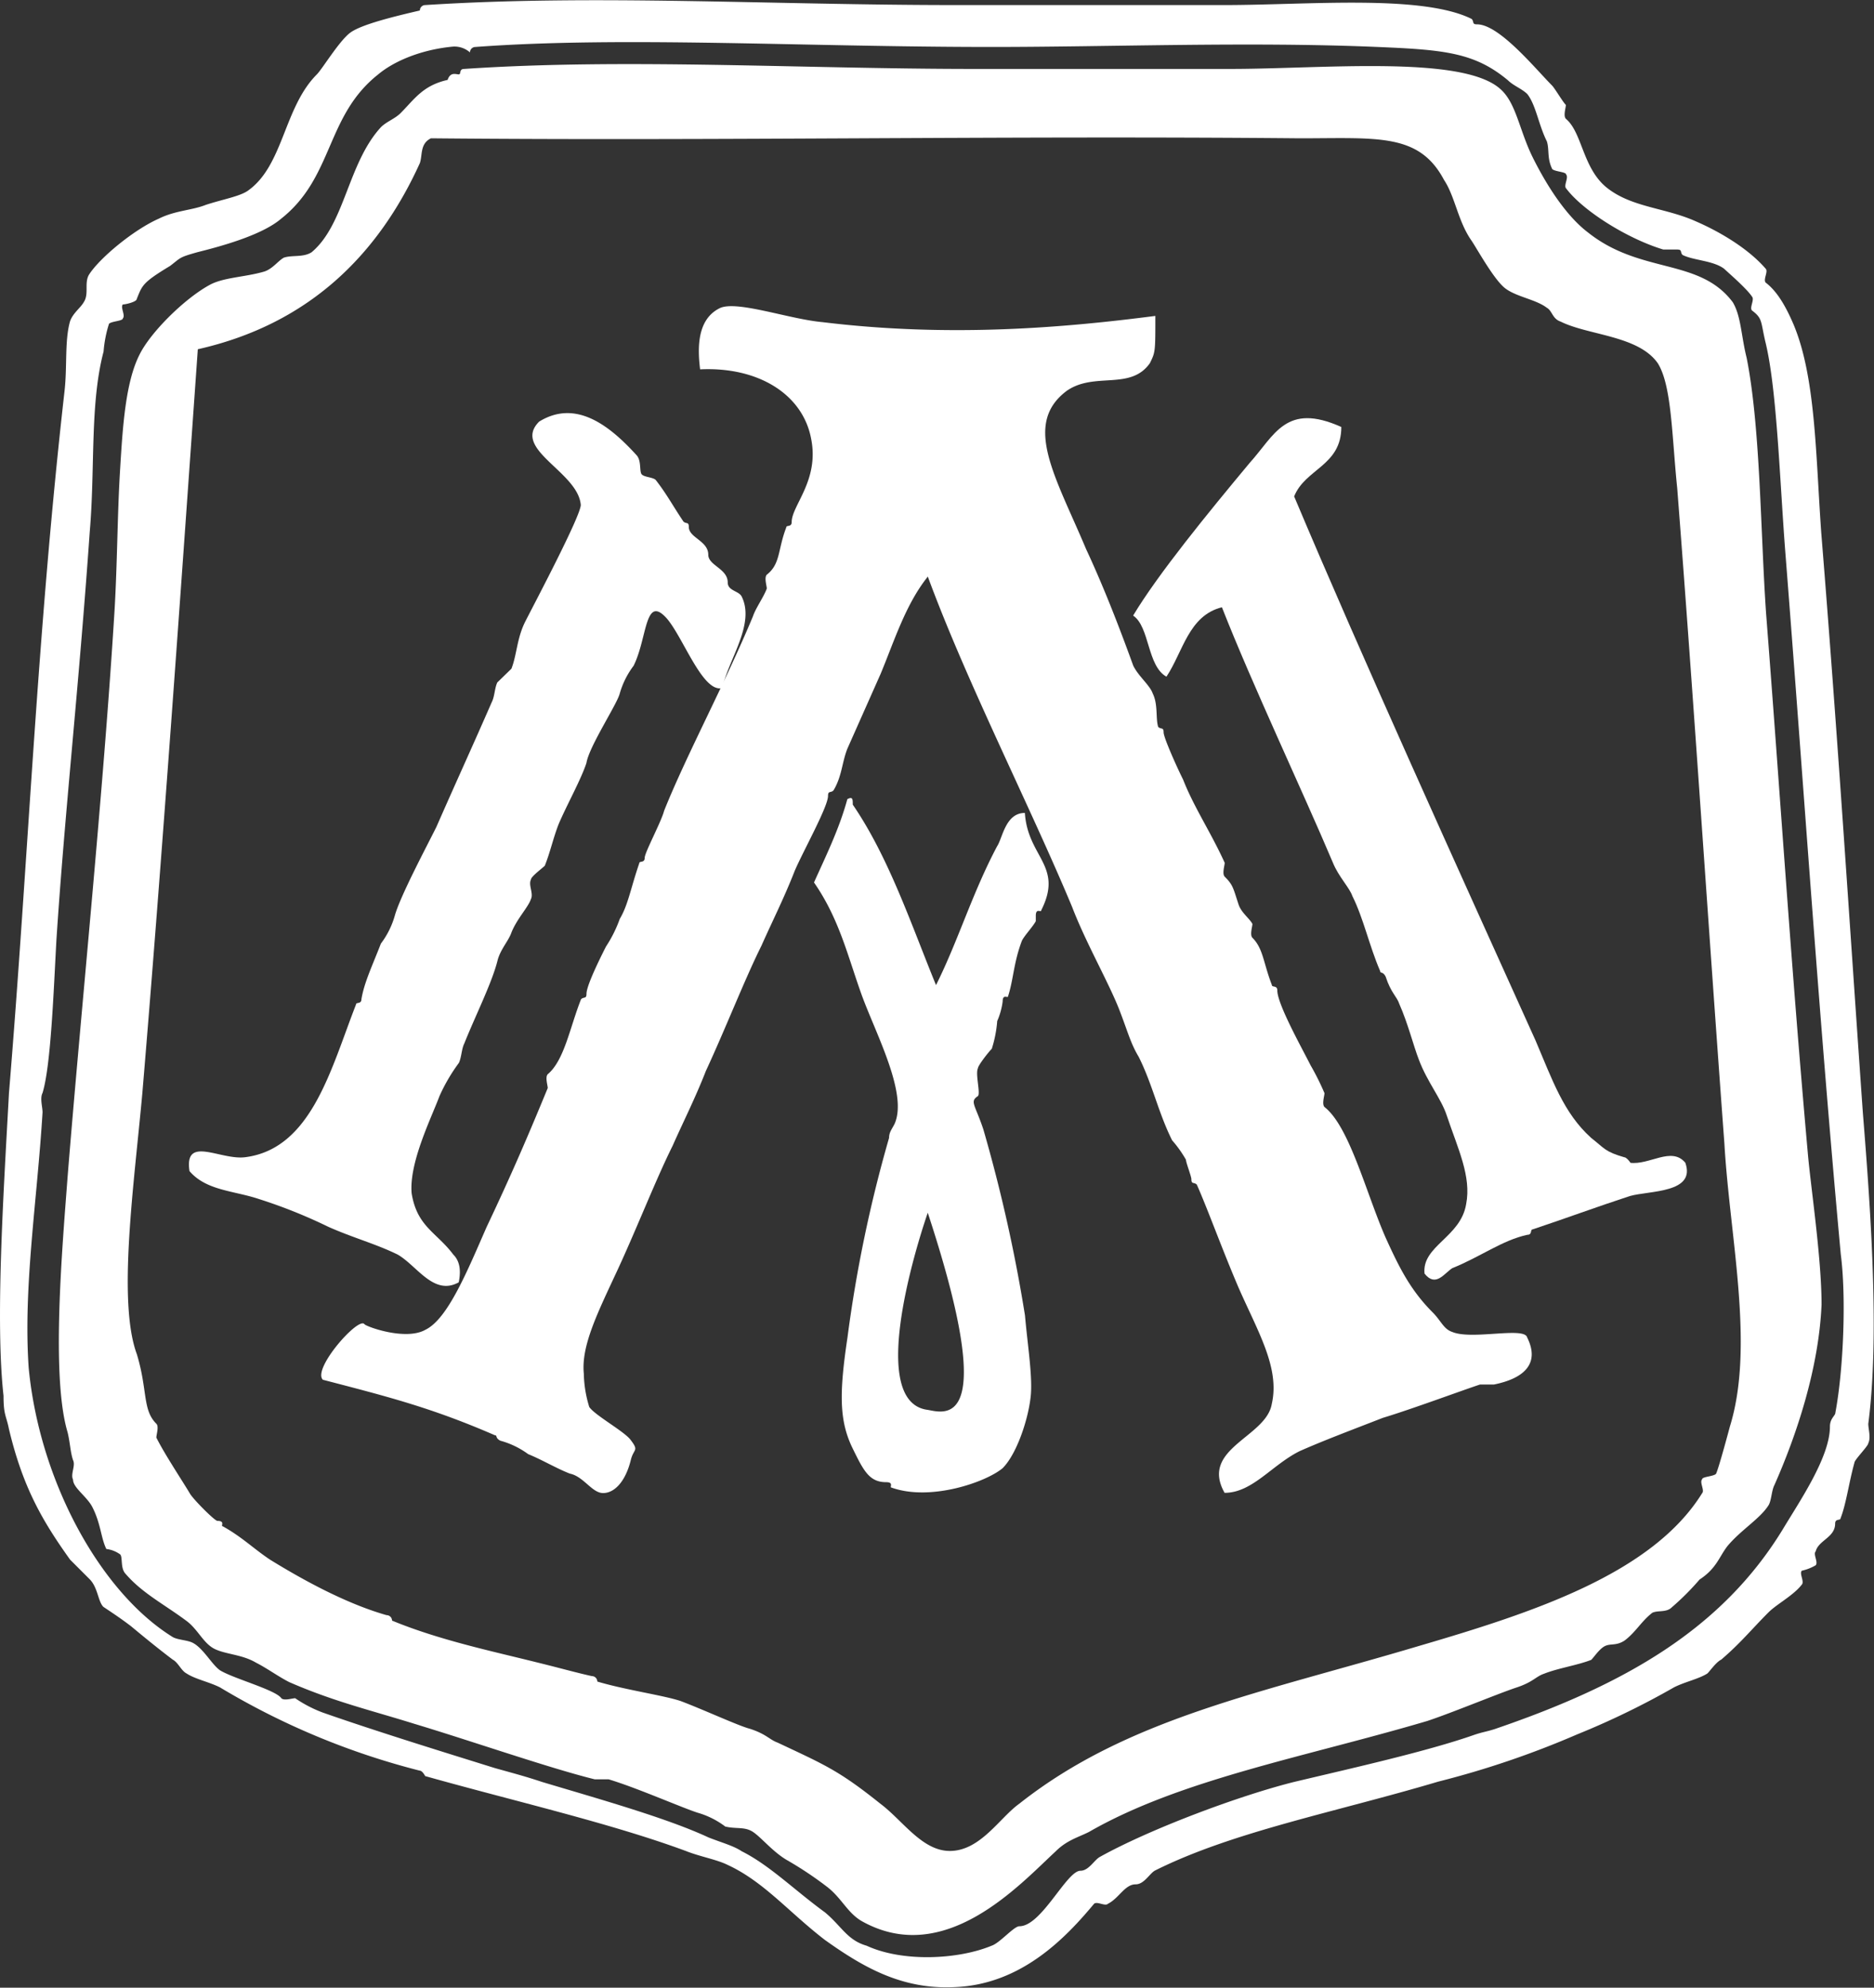 <svg xmlns="http://www.w3.org/2000/svg" viewBox="0 0 344.84 365.61"><rect x="0" y="0" width="344.84" height="365.61" fill="#333333" stroke="none"/><defs><style>.cls-1{fill:#fff;}</style></defs><title>Ресурс 2</title><g id="Слой_2" data-name="Слой 2"><g id="Слой_1-2" data-name="Слой 1"><path class="cls-1" d="M77.26,1.93a1,1,0,0,1,1-1c31.15-2,63.33,0,97.55,0h49.54c15.32,0,36.26-2,45.45,2.55.51.51,0,1,1,1,4.09,0,10.73,8.17,13.79,11.24.51.51,2,3.06,2.55,3.58,0,.51-.51,2,0,2.55,3.06,2.55,3.06,9.19,7.66,12.77s10.73,3.58,16.34,6.13c4.6,2,9.7,5.11,12.77,8.68.51.51-.51,2,0,2.55,2,1.53,3.58,4.09,5.11,7.66,4.09,9.7,4.09,24,5.11,38.3,3.06,37.79,5.11,70.48,7.66,106.74,1.53,18.9,3.06,41.37,1,57.2,0,1,.51,2.55,0,3.58,0,.51-2.55,3.06-2.55,3.58-1,3.58-1.53,7.66-2.55,10.21,0,.51-1,0-1,1,0,2.55-3.06,3.06-3.58,5.11-.51.51.51,2,0,2.55a8.63,8.63,0,0,1-2.55,1c-.51.51.51,2,0,2.55-1.53,2-4.6,3.58-6.13,5.11-3.06,3.06-5.11,5.62-8.68,8.68-1,.51-2,2-2.55,2.55-1.53,1-4.09,1.53-6.13,2.55a146.94,146.94,0,0,1-17.88,8.68,167.41,167.41,0,0,1-25.54,8.68c-18.9,5.62-37.79,9.19-52.09,16.34-1,.51-2,2.55-3.58,2.55-2,0-3.06,2.55-5.11,3.58-.51.51-2-.51-2.55,0-5.11,6.13-13.28,14.81-25.54,15.32-9.7.51-16.85-3.58-24-8.68-6.64-5.11-11.24-10.73-17.88-13.79-2-1-5.11-1.53-7.66-2.55-13.79-5.11-31.66-9.19-48-13.79,0,0-.51-1-1-1a136.74,136.74,0,0,1-36.77-15.32c-2-1-4.6-1.53-6.13-2.55-1-.51-1.53-2-2.55-2.55q-3.06-2.3-7.66-6.13c-2-1.53-3.58-2.55-5.11-3.58-1-1-1-3.58-2.55-5.11l-3.58-3.58c-5.11-7.15-8.68-13.28-11.24-24-.51-2.55-1-2.55-1-6.13-1.53-13.79,0-37.28,1-55.67C5.24,157.7,6.78,116.84,11.88,71.9c.51-4.6,0-9.19,1-12.77.51-1.53,2-2.55,2.55-3.58,1-1.53,0-3.58,1-5.11,2-3.06,8.17-8.17,12.77-10.21,3.06-1.53,6.13-1.53,8.68-2.55,3.06-1,6.13-1.53,7.66-2.55,6.64-4.6,6.64-15.32,12.77-21.45,1-1,4.09-6.13,6.13-7.66S72.66,3,77.26,1.93Zm6.13,6.64c-5.62.51-10.73,2.55-13.79,5.11-9.7,7.66-8.17,18.9-17.88,26.56-3.58,3.06-11.24,5.11-15.32,6.13-3.58,1-3.06,1-5.11,2.55C26.18,52,26.18,52.49,25.16,55c0,.51-2,1-2.55,1-.51.51.51,2,0,2.55,0,.51-2,.51-2.55,1a22.48,22.48,0,0,0-1,5.11c-2.55,9.7-1.53,21.45-2.55,33.2-2,28.6-4.6,51.58-6.13,75.08-.51,9.19-1,23-2.55,28.09-.51,1,0,2.55,0,3.58-1,16.34-3.58,32.18-2.55,47,2,20.94,13.28,41.37,26.56,49.54,1,.51,2.55.51,3.58,1,2,1,3.58,4.09,5.11,5.11,2.55,1.53,10.21,3.58,11.24,5.11.51.51,2,0,2.55,0A23.54,23.54,0,0,0,59.38,315c10.21,3.58,23.49,7.66,31.66,10.21,3.58,1,5.62,1.53,8.68,2.55,10.21,3.06,23,6.64,30.64,10.21,2.55,1,4.6,1.53,6.13,2.55,5.11,2.55,9.7,7.15,15.32,11.24,3.06,2.55,4.09,5.11,7.66,6.13,6.64,3.06,16.85,2.55,23,0,1.53-.51,4.09-3.58,5.11-3.58,4.09,0,8.68-10.21,11.24-10.21,1.53,0,2.55-2,3.58-2.55,9.19-5.11,25.54-11.24,35.75-13.79,10.73-2.55,24.51-5.62,33.2-8.68,1.53-.51,2-.51,3.58-1,24-8.17,41.88-18.39,53.12-36.77,3.06-5.11,8.68-13.28,8.68-18.9,0-1.53,1-2,1-2.55,1.53-8.17,2-21.45,1-29.11-4.09-44.43-6.64-83.76-10.21-129.21-1-12.77-1.53-29.62-3.58-38.3-1-4.09-.51-4.6-2.55-6.13-.51-.51.51-2,0-2.55-1-1.53-4.6-4.6-5.11-5.11-2-1.53-5.62-1.53-7.66-2.55-.51-.51,0-1-1-1h-2.55c-6.64-2-14.81-7.15-17.88-11.24-.51-.51.51-2,0-2.55,0-.51-2-.51-2.55-1-1-2-.51-3.58-1-5.11-1.53-3.06-2-6.64-3.58-8.68-1-1-2.55-1.53-3.58-2.55-6.13-5.11-11.75-5.62-24-6.13-23.49-1-49,0-71,0-34.73,0-67.93-2-95,0a1,1,0,0,0-1,1A4.32,4.32,0,0,0,83.39,8.57Z"/><path class="cls-1" d="M84.41,13.68c.51,0,0-1,1-1,29.62-2,61.8,0,94,0h47c16.85,0,42.39-2.55,49.54,3.58,3.06,2.55,3.58,7.66,6.13,12.77s6.13,10.73,10.21,13.79c9.7,7.66,20.43,4.6,26.56,12.77,1.53,2.55,1.53,6.13,2.55,10.21,2.55,12.77,2.55,32.18,3.58,47,2.55,32.69,4.6,64.86,7.66,99.08.51,6.13,2.55,19.41,2.55,28.09-.51,11.75-4.6,24-8.68,33.2-.51,1-.51,2.55-1,3.58-1.53,2.55-5.11,4.6-7.66,7.66-1.53,2-2,4.09-5.11,6.13a48.16,48.16,0,0,1-5.11,5.11c-1,1-2.55.51-3.58,1-2,1.53-3.06,3.58-5.11,5.11-1.53,1-2.55.51-3.58,1s-2,2-2.55,2.55c-2.55,1-6.13,1.53-8.68,2.55-1.53.51-2,1.53-5.11,2.55s-11.75,4.6-16.34,6.13c-22.47,6.64-45.45,10.73-62.31,20.43-2,1-4.09,1.53-6.13,3.58-6.64,6.13-20.43,21.45-35.75,12.77-2.55-1.53-3.58-4.09-6.13-6.13a66.54,66.54,0,0,0-7.66-5.11c-2.55-1.53-4.6-4.09-6.13-5.11s-3.06-.51-5.11-1a15.48,15.48,0,0,0-5.11-2.55c-3.06-1-11.24-4.6-16.34-6.13h-2.55c-8.17-2-23-7.15-33.2-10.21-8.17-2.55-14.81-4.09-23-7.66-2-1-4.09-2.55-6.13-3.58-2.55-1.53-5.62-1.53-7.66-2.55s-3.06-3.58-5.11-5.11c-4.09-3.06-8.17-5.11-11.24-8.68-1-1-.51-3.06-1-3.58a5.39,5.39,0,0,0-2.55-1c-1-2-1-4.6-2.55-7.66-1-2-3.58-3.58-3.58-5.11-.51-1,.51-2.55,0-3.58-.51-1.53-.51-3.06-1-5.11-3.06-10.21-1-33.71,0-47C14.95,185.28,19,146,21.08,112.25c.51-8.68.51-17.36,1-25.54s1-16.34,3.58-21.45c2-4.09,8.17-10.21,12.77-12.77C41,51,45.08,51,48.66,49.94c1.53-.51,2.55-2,3.58-2.55,1.53-.51,3.58,0,5.11-1C63.47,41.26,64,30,70.11,23.38c1-1,2.55-1.53,3.58-2.55,2.55-2.55,4.09-5.11,8.68-6.13C82.87,13.17,83.9,13.68,84.41,13.68ZM77.26,30C69.6,46.87,56.83,59.64,36.4,64.24c-3.06,43.41-6.64,94.48-10.21,136.87-1.53,16.85-4.6,38.3-1,48,2,6.64,1,10.21,3.58,12.77.51.51,0,2,0,2.55,1.53,3.06,4.6,7.66,6.13,10.21.51,1,4.6,5.11,5.11,5.11,1.53,0,.51,1,1,1,3.58,2,5.62,4.09,8.68,6.13,6.64,4.09,14.3,8.17,21.45,10.21a1,1,0,0,1,1,1c8.68,3.58,18.39,5.62,26.56,7.66,4.09,1,7.66,2,10.21,2.55a1,1,0,0,1,1,1c5.11,1.53,12.26,2.55,15.32,3.58,4.09,1.53,10.73,4.6,12.77,5.11,3.06,1,3.58,2,5.11,2.55,8.68,4.09,11.24,5.11,18.9,11.24,4.09,3.06,7.66,8.68,12.77,8.68,5.62,0,9.19-6.13,12.77-8.68C207.49,316,232,311.43,261.12,302.75c20.94-6.13,42.9-13.28,52.09-28.09.51-.51-.51-2,0-2.55,0-.51,2-.51,2.55-1,.51-1,2.55-8.68,2.55-8.68,4.6-14.81,0-34.73-1-52.09-3.06-41.37-5.62-81.21-8.68-120.53-1-9.7-1-18.9-3.58-23-3.58-5.11-12.77-5.11-17.88-7.66-1.53-.51-1.53-2-2.55-2.55-2-1.53-5.62-2-7.66-3.58s-5.11-7.15-6.13-8.68c-2.55-3.58-3.06-8.17-5.11-11.24-4.6-8.68-12.26-7.66-26.56-7.66-55.16-.51-107.25.51-159.86,0C77.26,26.44,77.77,28.49,77.26,30Z"/><path class="cls-1" d="M212.6,58.11c0,6.64,0,6.64-1,8.68-3.58,5.11-10.21,1.53-15.32,5.11-8.17,6.13-2,15.83,3.58,29.11,3.58,7.66,6.64,15.83,8.68,21.45,1,2,3.06,3.58,3.58,5.11,1,2,.51,4.6,1,6.13.51.51,1,0,1,1s2.55,6.64,3.58,8.68c2,5.11,5.11,9.7,7.66,15.32,0,.51-.51,2,0,2.55,1.53,1.53,1.53,2,2.55,5.11.51,1.53,2,2.55,2.55,3.58,0,.51-.51,2,0,2.55,2,2,2,4.6,3.58,8.68,0,.51,1,0,1,1,0,2.55,4.6,10.73,6.13,13.79a47.45,47.45,0,0,1,2.55,5.11c0,.51-.51,2,0,2.55,4.6,3.58,7.66,15.83,11.24,24,2.55,5.62,4.6,9.7,8.68,13.79,1.53,1.53,2,3.06,3.58,3.58,3.58,1.53,13.28-1,13.79,1,2.55,5.11-1,7.66-6.13,8.68h-2.55c-3.06,1-12.77,4.6-17.88,6.13-5.11,2-10.73,4.09-15.32,6.13-5.11,2.55-8.68,7.66-13.79,7.66-4.6-8.17,7.66-10.21,8.68-16.34,1.53-6.64-2.55-13.28-6.13-21.45-3.06-7.15-5.62-14.3-7.66-18.9-.51-.51-1,0-1-1,0-.51-1-3.06-1-3.58a21.62,21.62,0,0,0-2.55-3.58c-2.55-5.11-3.58-10.21-6.13-15.32-1.53-2.55-2-4.6-3.58-8.68-2-5.11-6.13-12.26-8.68-18.9-7.66-18.39-19.41-41.37-26.56-60.78-4.09,5.11-6.13,11.75-8.68,17.88l-6.13,13.79c-1,2.55-1,5.11-2.55,7.66-.51.51-1,0-1,1,0,2-4.6,10.21-6.13,13.79-2,5.11-4.09,9.19-6.13,13.79-3.06,6.13-6.64,15.32-10.21,23-2,5.11-4.09,9.19-6.13,13.79-3.06,6.13-6.64,15.32-10.21,23s-6.64,13.79-6.13,18.9a22,22,0,0,0,1,6.13c1,1.53,6.64,4.6,7.66,6.13,1.53,2,.51,1.53,0,3.58-1,4.09-3.06,6.13-5.11,6.13s-3.58-3.06-6.13-3.58c-2.55-1-5.11-2.55-7.66-3.58A15.48,15.48,0,0,0,92.07,265c-1-.51-.51-1-1-1-11.75-5.11-19.92-7.15-31.66-10.21-2-2,6.64-11.75,7.66-10.21.51.51,7.66,3.06,11.24,1,4.09-2,7.66-10.73,11.24-18.9,4.6-9.7,7.66-16.85,11.24-25.54,0-.51-.51-2,0-2.55,3.06-2.55,4.09-8.68,6.13-13.79.51-.51,1,0,1-1,0-1.53,2.55-6.64,3.58-8.68a23.86,23.86,0,0,0,2.55-5.11c1.53-2.55,2-5.62,3.58-10.21,0-.51,1,0,1-1s3.06-6.64,3.58-8.68c4.09-10.21,11.24-23.49,16.34-35.75.51-1.53,2-3.58,2.55-5.11,0-.51-.51-2,0-2.55,2.55-2,2-4.6,3.58-8.68,0-.51,1,0,1-1,0-3.06,5.11-7.66,3.58-15.32-1.53-8.17-9.7-13.28-20.43-12.77-.51-4.09-.51-9.19,3.58-11.24,3.06-1.53,12.77,2,18.9,2.55C175.32,62.19,196.77,60.15,212.6,58.11Z"/><path class="cls-1" d="M132.93,126.55c-3.58,1-7.15-9.19-10.21-12.77-4.09-4.6-3.58,3.58-6.13,8.68a15.48,15.48,0,0,0-2.55,5.11c-.51,2-5.62,9.7-6.13,12.77-1,3.06-3.58,7.66-5.11,11.24-1,2.55-1.53,5.11-2.55,7.66-.51.51-2.55,2-2.55,2.55-.51,1,.51,2.55,0,3.58-.51,1.53-2.55,3.58-3.58,6.13-.51,1.53-2,3.06-2.55,5.11-1,4.09-4.09,10.21-6.13,15.32-.51,1-.51,2.55-1,3.58a32.42,32.42,0,0,0-3.58,6.13c-1.53,4.09-5.62,12.26-5.11,17.88,1,6.13,4.6,7.15,7.66,11.24,1,1,1.53,2.55,1,5.11-4.6,2.55-7.66-3.06-11.24-5.11-4.09-2-8.17-3.06-12.77-5.11a95.05,95.05,0,0,0-12.77-5.11C43,219,37.93,219,34.87,215.41c-1-6.64,5.62-2,10.21-2.55,12.26-1.53,15.83-16.34,20.43-28.09,0-.51,1,0,1-1,.51-3.06,2-6.13,3.58-10.21a15.48,15.48,0,0,0,2.55-5.11c1-3.58,5.62-12.26,7.66-16.34,3.58-8.17,6.64-14.81,10.21-23,.51-1,.51-2.55,1-3.58L94.11,123c1-2.55,1-5.62,2.55-8.68s10.21-19.41,10.21-21.45c-.51-6.13-12.77-10.21-7.66-15.32,6.64-4.09,12.77.51,17.88,6.13,1,1,.51,3.06,1,3.58s2,.51,2.55,1c2,2.55,3.06,4.6,5.11,7.66.51.51,1,0,1,1,0,2,3.58,2.55,3.58,5.11,0,2,3.58,2.55,3.58,5.11,0,1.53,2,1.53,2.55,2.55C139.05,114.8,133.95,121.44,132.93,126.55Z"/><path class="cls-1" d="M246.82,78.54c0,7.15-6.64,7.66-8.68,12.77,12.26,29.11,30.13,68.44,44.43,100.1,3.06,7.15,5.11,13.28,10.21,17.88,2.55,2,2.55,2.55,6.13,3.58.51,0,1.53,1.53,1,1,3.58.51,7.66-3.06,10.21,0,2,5.62-6.64,5.11-10.21,6.13-6.13,2-11.75,4.09-17.88,6.13-.51,0,0,1-1,1-4.6,1-8.68,4.09-13.79,6.13-1.53,1-3.06,3.58-5.11,1-.51-5.11,6.64-6.64,7.66-12.77,1-5.11-1.53-10.21-3.58-16.34-1-3.06-3.58-6.13-5.11-10.21-1-2.55-2-6.64-3.58-10.21-.51-1.53-1.53-2-2.55-5.11-.51-1-1-.51-1-1-2-4.6-3.06-9.7-5.11-13.79-.51-1.53-2.55-3.58-3.58-6.13-5.62-13.28-14.81-32.69-20.43-47-6.13,1.53-7.15,8.17-10.21,12.77-3.58-2-3.06-9.19-6.13-11.24,4.6-7.66,13.79-18.9,21.45-28.09C234.56,80.07,236.6,73.94,246.82,78.54Z"/><path class="cls-1" d="M188.59,149.53c-3.58,0-4.09,4.6-5.11,6.13-4.6,8.68-7.15,17.36-11.24,25.54-4.6-11.24-8.68-23.49-15.32-33.2,0-1,0-1.53-1-1-1.53,5.62-4.09,10.73-6.13,15.32,4.6,6.64,6.13,13.28,8.68,20.43s8.68,18.39,6.13,24c-.51,1-1,1.53-1,2.55a248.35,248.35,0,0,0-7.66,36.77c-1.53,10.21-1.53,15.32,1,20.43,2,4.09,3.06,6.13,6.13,6.13,1.53,0,.51,1,1,1,7.15,2.55,17.36-1,20.43-3.58,2.55-2.55,4.6-8.68,5.11-12.77.51-3.58-.51-9.7-1-15.32a283.87,283.87,0,0,0-7.66-34.22c-1.53-4.6-2.55-5.11-1-6.13.51-.51-.51-4.09,0-5.11,0-.51,2-3.06,2.55-3.58a22.48,22.48,0,0,0,1-5.11,13,13,0,0,0,1-3.58c0-1.53,1-.51,1-1,1-3.06,1-6.13,2.55-10.21.51-1,2-2.55,2.55-3.58v-1c0-1.53,1-.51,1-1C195.74,159.23,189.11,157.7,188.59,149.53ZM170.72,259.33c-12.26-1.53,0-36.26,0-36.26C184,263.42,173.78,259.85,170.72,259.33Z"/></g></g></svg>
